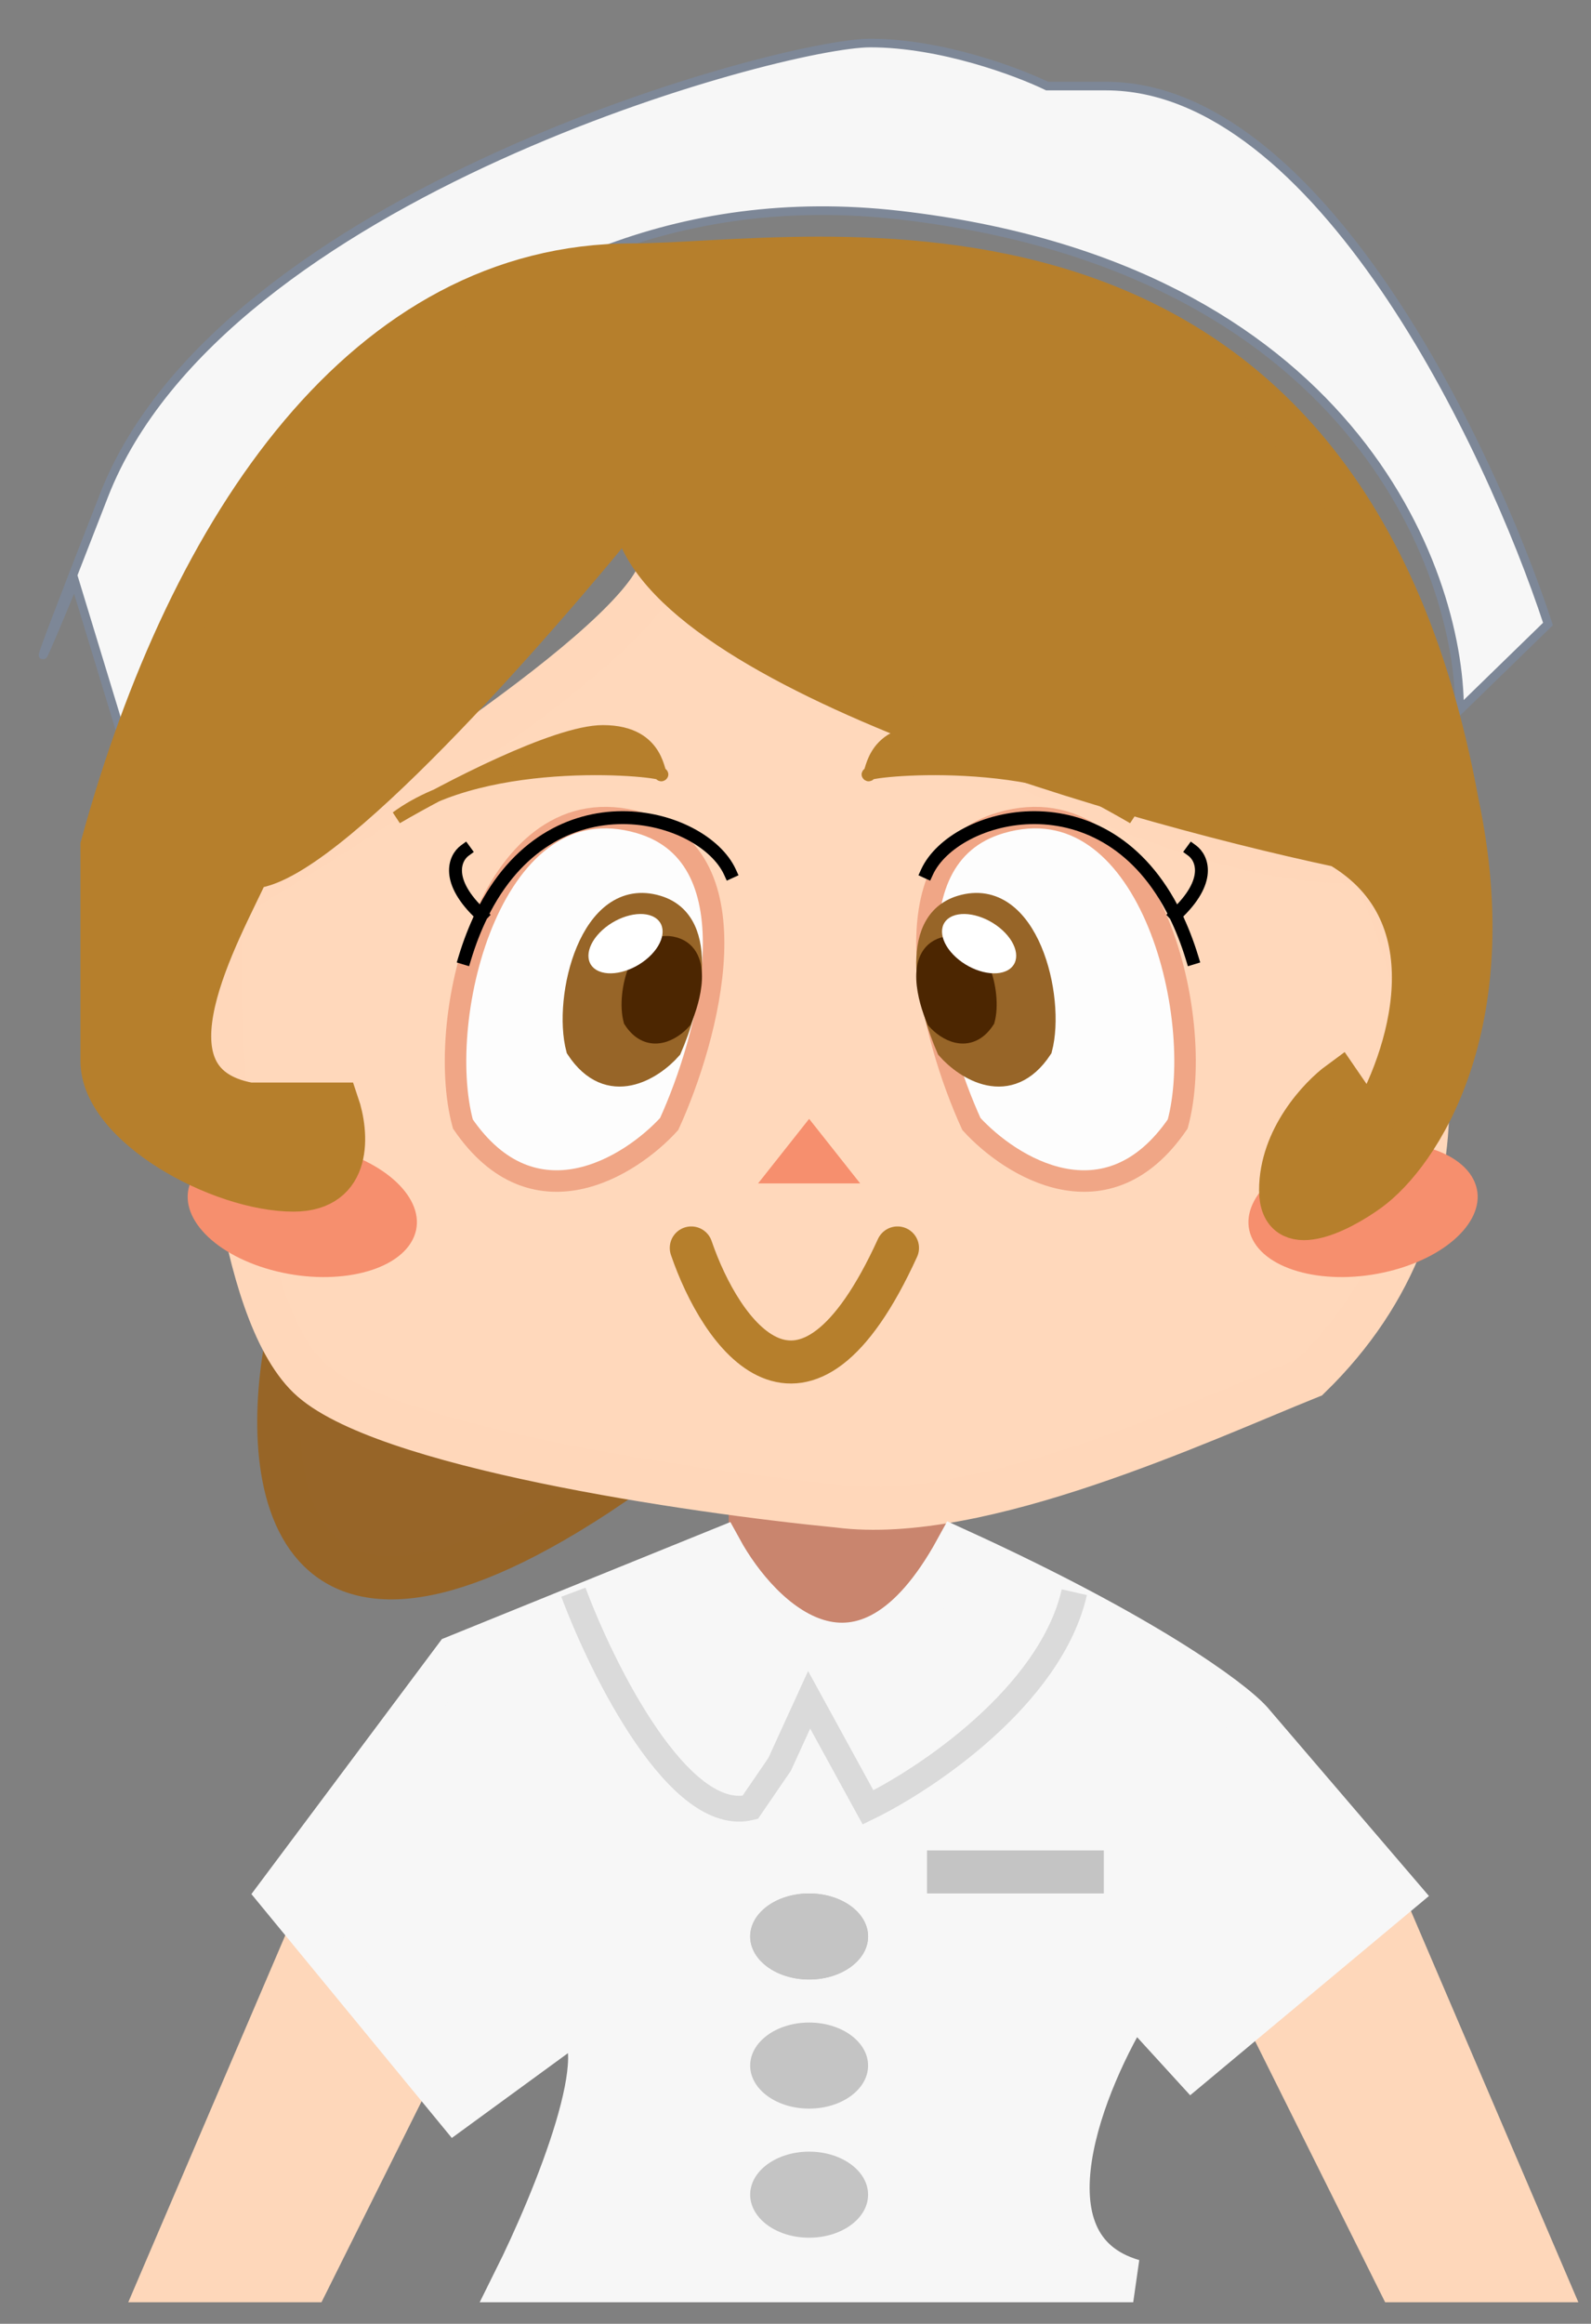 <svg width="37" height="54" viewBox="0 0 37 54" fill="none" xmlns="http://www.w3.org/2000/svg">
<rect x="0" y="0" width="37" height="54" fill="#808080" stroke="none"/>
<path d="M21.558 35H17.446V36.333L19.502 39L21.558 37V35Z" fill="#C9856E" stroke="#C9856E"/>
<path d="M3.741 53H7.167L9.909 47.5L7.167 45L3.741 53Z" fill="#FED7BA" stroke="#FED7BA"/>
<path d="M35.948 53H32.522L29.781 47.5L32.522 45L35.948 53Z" fill="#FED7BA" stroke="#FED7BA"/>
<path d="M6.699 31C6.013 34.333 6.561 39.7 14.236 34.5L6.699 31Z" fill="#976528" stroke="#976527"/>
<path d="M7.167 32C8.812 33.6 16.076 34.667 19.502 35C22.791 35.425 27.953 33.01 30.466 32C34.578 28 33.207 22.833 31.837 20C27.451 20.4 19.045 15.5 15.39 13C15.39 14.6 8.538 19 5.112 21V22.5C5.112 25 5.523 30.4 7.167 32Z" fill="#FFD8BB" stroke="#FFD7BA"/>
<path d="M36 14.5L33.944 16.5C33.944 13.167 31.34 6.2 20.924 5C10.508 3.8 4.707 13.167 3.108 18L1.737 13.5C1.052 15.167 0.23 17.1 2.423 11.5C5.164 4.5 18.183 1 20.239 1C21.884 1 23.665 1.667 24.351 2H25.721C30.655 2 34.63 10.333 36 14.5Z" fill="#F7F7F7" stroke="#7D8797" stroke-width="0.2"/>
<ellipse rx="2.661" ry="1.579" transform="matrix(-0.964 -0.264 -0.458 0.889 7.03 28.107)" fill="#F68F6E"/>
<ellipse rx="2.661" ry="1.579" transform="matrix(0.964 -0.264 0.458 0.889 31.699 28.107)" fill="#F68F6E"/>
<path d="M14.705 6.156C8.538 6.156 4.426 12.156 2.371 19.656V24.656C2.371 26.156 5.112 27.656 6.825 27.656C8.195 27.656 8.081 26.323 7.853 25.656H5.797C3.056 25.156 5.112 21.656 5.797 20.156C7.441 20.156 12.421 14.49 14.705 11.656C14.705 15.256 25.669 18.49 31.151 19.656C33.892 21.256 32.75 24.656 31.837 26.156L31.151 25.156C30.695 25.49 29.781 26.456 29.781 27.656C29.781 28.856 31.151 28.156 31.837 27.656C32.979 26.823 34.989 23.856 33.892 18.656C31.151 3.656 18.817 6.156 14.705 6.156Z" fill="#B67F2C" stroke="#B67F2C"/>
<path d="M14.877 19.12C11.45 18.12 10.08 23.62 10.765 26.12C12.41 28.52 14.648 27.12 15.562 26.12C16.476 24.12 17.618 19.92 14.877 19.12Z" fill="#FDFDFD" stroke="#F0A686" stroke-width="0.5"/>
<path d="M15.291 21.057C13.726 20.583 13.1 23.188 13.413 24.372C14.164 25.509 15.186 24.846 15.604 24.372C16.021 23.425 16.543 21.436 15.291 21.057Z" fill="#976528" stroke="#976528" stroke-width="0.5"/>
<path d="M15.683 22.028C14.901 21.792 14.588 23.094 14.744 23.686C15.12 24.255 15.631 23.923 15.84 23.686C16.048 23.212 16.309 22.218 15.683 22.028Z" fill="#4C2601" stroke="#4C2601" stroke-width="0.5"/>
<path d="M23.276 19.12C26.703 18.12 28.073 23.62 27.388 26.12C25.743 28.52 23.505 27.12 22.591 26.12C21.677 24.12 20.535 19.92 23.276 19.12Z" fill="#FDFDFD" stroke="#F0A686" stroke-width="0.5"/>
<path d="M22.343 21.057C23.908 20.583 24.534 23.188 24.221 24.372C23.469 25.509 22.447 24.846 22.03 24.372C21.612 23.425 21.091 21.436 22.343 21.057Z" fill="#976528" stroke="#976528" stroke-width="0.5"/>
<path d="M21.95 22.028C22.733 21.792 23.046 23.094 22.889 23.686C22.514 24.255 22.003 23.923 21.794 23.686C21.585 23.212 21.324 22.218 21.95 22.028Z" fill="#4C2601" stroke="#4C2601" stroke-width="0.5"/>
<ellipse rx="0.625" ry="0.91" transform="matrix(0.864 0.504 -0.739 0.674 14.547 21.929)" fill="white"/>
<ellipse rx="0.625" ry="0.91" transform="matrix(-0.864 0.504 0.739 0.674 22.77 21.929)" fill="white"/>
<path d="M16.076 29C16.761 31 18.68 33.8 20.872 29" stroke="#B67F2C" stroke-linecap="round"/>
<path d="M18.817 26L20.004 27.5H17.63L18.817 26Z" fill="#F68F6E"/>
<path d="M20.227 17.975C20.216 18.004 20.205 18.015 20.189 18C20.182 17.993 20.195 17.984 20.227 17.975C20.295 17.804 20.389 17 21.56 17C22.415 17 24.158 17.81 25.426 18.484C25.763 18.624 26.078 18.794 26.357 19C26.105 18.853 25.785 18.674 25.426 18.484C23.403 17.639 20.593 17.865 20.227 17.975Z" fill="#B67F2C"/>
<path d="M20.189 18C20.295 18.101 20.189 17 21.56 17C22.656 17 25.215 18.333 26.357 19C24.262 17.454 20.084 17.899 20.189 18Z" stroke="#B67F2C" stroke-width="0.3"/>
<path d="M15.353 17.975C15.364 18.004 15.375 18.015 15.391 18C15.398 17.993 15.385 17.984 15.353 17.975C15.285 17.804 15.192 17 14.02 17C13.165 17 11.422 17.81 10.154 18.484C9.817 18.624 9.502 18.794 9.223 19C9.475 18.853 9.795 18.674 10.154 18.484C12.177 17.639 14.987 17.865 15.353 17.975Z" fill="#B67F2C"/>
<path d="M15.391 18C15.285 18.101 15.391 17 14.02 17C12.924 17 10.365 18.333 9.223 19C11.318 17.454 15.496 17.899 15.391 18Z" stroke="#B67F2C" stroke-width="0.3"/>
<path d="M21.558 20.266C22.187 18.889 25.702 17.934 27.335 21.266M27.725 22.266C27.612 21.896 27.481 21.564 27.335 21.266M27.335 21.266C28.195 20.466 27.953 19.933 27.725 19.766" stroke="black" stroke-width="0.3" stroke-linecap="square"/>
<path d="M16.976 20.266C16.347 18.889 12.831 17.934 11.198 21.266M10.809 22.266C10.921 21.896 11.052 21.564 11.198 21.266M11.198 21.266C10.338 20.466 10.58 19.933 10.809 19.766" stroke="black" stroke-width="0.3" stroke-linecap="square"/>
<path d="M10.594 38.5L6.482 44L10.594 49L13.335 47C14.431 47.4 12.878 51.167 11.964 53H26.354C23.613 52.2 25.212 48.333 26.354 46.5L27.725 48L32.522 44L29.095 40C28.639 39.5 26.628 38 22.243 36C20.05 40 17.674 37.667 16.761 36L10.594 38.5Z" fill="#F7F7F7" stroke="#F7F7F7"/>
<path d="M13.335 37C14.02 38.833 15.801 42.4 17.446 42L18.131 41L18.817 39.5L20.187 42C21.558 41.333 24.436 39.4 24.984 37" stroke="#DADADA" stroke-width="0.6"/>
<ellipse cx="18.817" cy="45" rx="1.371" ry="1" fill="#C4C4C4"/>
<ellipse cx="18.817" cy="45" rx="1.371" ry="1" fill="#C4C4C4"/>
<ellipse cx="18.817" cy="48" rx="1.371" ry="1" fill="#C4C4C4"/>
<ellipse cx="18.817" cy="51" rx="1.371" ry="1" fill="#C4C4C4"/>
<rect x="21.808" y="43.25" width="3.612" height="0.5" fill="white" stroke="#C4C4C4" stroke-width="0.5"/>
</svg>
